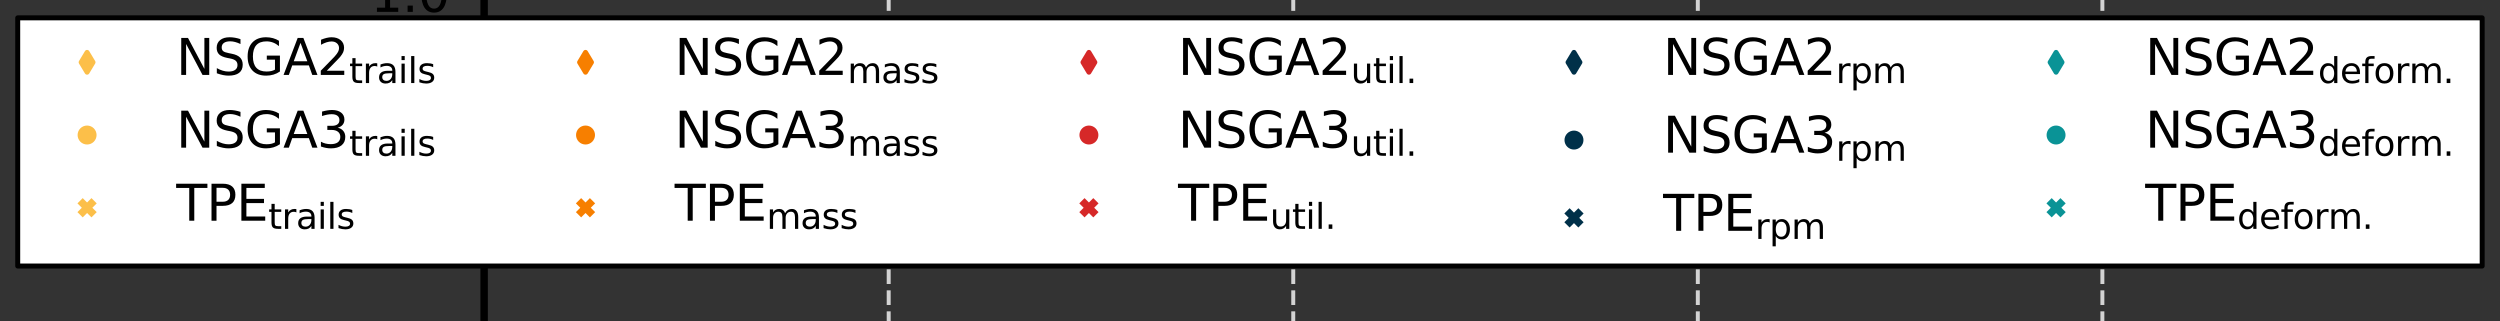 <?xml version="1.0" encoding="utf-8" standalone="no"?>
<!DOCTYPE svg PUBLIC "-//W3C//DTD SVG 1.1//EN"
  "http://www.w3.org/Graphics/SVG/1.1/DTD/svg11.dtd">
<svg xmlns:xlink="http://www.w3.org/1999/xlink" width="504.576pt" height="64.8pt" viewBox="0 0 504.576 64.8" xmlns="http://www.w3.org/2000/svg" version="1.1">
 <rect x="0" y="0" width="504.576" height="64.8" fill="#333333" stroke="none"/>
 <defs>
  <style type="text/css">*{stroke-linejoin: round; stroke-linecap: butt}</style>
 </defs>
 <g id="figure_1">
  <g id="patch_1">
   <path d="M 0 64.8 
L 504.576 64.8 
L 504.576 0 
L 0 0 
L 0 64.8 
z
" style="fill: none"/>
  </g>
  <g id="axes_1">
   <g id="patch_2">
    <path d="M 97.711 -1 
L 97.711 65.8 
" style="fill: none"/>
   </g>
   <g id="matplotlib.axis_1">
    <g id="xtick_1">
     <g id="line2d_1">
      <path d="M 97.711 65.8 
L 97.711 -1 
" clip-path="url(#p045f5423c9)" style="fill: none; stroke-dasharray: 2.96,1.28; stroke-dashoffset: 0; stroke: #d3d3d3; stroke-width: 0.8"/>
     </g>
     <g id="line2d_2">
      <defs>
       <path id="m65d4ce1fb6" d="M 0 0 
L 0 3.5 
" style="stroke: #000000; stroke-width: 0.8"/>
      </defs>
      <g>
       <use xlink:href="#m65d4ce1fb6" x="97.711" y="432.56" style="stroke: #000000; stroke-width: 0.8"/>
      </g>
     </g>
     <g id="text_1">
      <!-- 0.0 -->
      <g transform="translate(89.76 447.158) scale(0.1 -0.1)">
       <defs>
        <path id="DejaVuSans-30" d="M 2034 4250 
Q 1547 4250 1301 3770 
Q 1056 3291 1056 2328 
Q 1056 1369 1301 889 
Q 1547 409 2034 409 
Q 2525 409 2770 889 
Q 3016 1369 3016 2328 
Q 3016 3291 2770 3770 
Q 2525 4250 2034 4250 
z
M 2034 4750 
Q 2819 4750 3233 4129 
Q 3647 3509 3647 2328 
Q 3647 1150 3233 529 
Q 2819 -91 2034 -91 
Q 1250 -91 836 529 
Q 422 1150 422 2328 
Q 422 3509 836 4129 
Q 1250 4750 2034 4750 
z
" transform="scale(0.016)"/>
        <path id="DejaVuSans-2e" d="M 684 794 
L 1344 794 
L 1344 0 
L 684 0 
L 684 794 
z
" transform="scale(0.016)"/>
       </defs>
       <use xlink:href="#DejaVuSans-30"/>
       <use xlink:href="#DejaVuSans-2e" x="63.623"/>
       <use xlink:href="#DejaVuSans-30" x="95.41"/>
      </g>
     </g>
    </g>
    <g id="xtick_2">
     <g id="line2d_3">
      <path d="M 179.364 65.8 
L 179.364 -1 
" clip-path="url(#p045f5423c9)" style="fill: none; stroke-dasharray: 2.96,1.28; stroke-dashoffset: 0; stroke: #d3d3d3; stroke-width: 0.8"/>
     </g>
     <g id="line2d_4">
      <g>
       <use xlink:href="#m65d4ce1fb6" x="179.364" y="432.56" style="stroke: #000000; stroke-width: 0.8"/>
      </g>
     </g>
     <g id="text_2">
      <!-- 0.2 -->
      <g transform="translate(171.413 447.158) scale(0.1 -0.1)">
       <defs>
        <path id="DejaVuSans-32" d="M 1228 531 
L 3431 531 
L 3431 0 
L 469 0 
L 469 531 
Q 828 903 1448 1529 
Q 2069 2156 2228 2338 
Q 2531 2678 2651 2914 
Q 2772 3150 2772 3378 
Q 2772 3750 2511 3984 
Q 2250 4219 1831 4219 
Q 1534 4219 1204 4116 
Q 875 4013 500 3803 
L 500 4441 
Q 881 4594 1212 4672 
Q 1544 4750 1819 4750 
Q 2544 4750 2975 4387 
Q 3406 4025 3406 3419 
Q 3406 3131 3298 2873 
Q 3191 2616 2906 2266 
Q 2828 2175 2409 1742 
Q 1991 1309 1228 531 
z
" transform="scale(0.016)"/>
       </defs>
       <use xlink:href="#DejaVuSans-30"/>
       <use xlink:href="#DejaVuSans-2e" x="63.623"/>
       <use xlink:href="#DejaVuSans-32" x="95.41"/>
      </g>
     </g>
    </g>
    <g id="xtick_3">
     <g id="line2d_5">
      <path d="M 261.017 65.8 
L 261.017 -1 
" clip-path="url(#p045f5423c9)" style="fill: none; stroke-dasharray: 2.96,1.28; stroke-dashoffset: 0; stroke: #d3d3d3; stroke-width: 0.8"/>
     </g>
     <g id="line2d_6">
      <g>
       <use xlink:href="#m65d4ce1fb6" x="261.017" y="432.56" style="stroke: #000000; stroke-width: 0.8"/>
      </g>
     </g>
     <g id="text_3">
      <!-- 0.4 -->
      <g transform="translate(253.066 447.158) scale(0.1 -0.1)">
       <defs>
        <path id="DejaVuSans-34" d="M 2419 4116 
L 825 1625 
L 2419 1625 
L 2419 4116 
z
M 2253 4666 
L 3047 4666 
L 3047 1625 
L 3713 1625 
L 3713 1100 
L 3047 1100 
L 3047 0 
L 2419 0 
L 2419 1100 
L 313 1100 
L 313 1709 
L 2253 4666 
z
" transform="scale(0.016)"/>
       </defs>
       <use xlink:href="#DejaVuSans-30"/>
       <use xlink:href="#DejaVuSans-2e" x="63.623"/>
       <use xlink:href="#DejaVuSans-34" x="95.41"/>
      </g>
     </g>
    </g>
    <g id="xtick_4">
     <g id="line2d_7">
      <path d="M 342.67 65.8 
L 342.67 -1 
" clip-path="url(#p045f5423c9)" style="fill: none; stroke-dasharray: 2.96,1.28; stroke-dashoffset: 0; stroke: #d3d3d3; stroke-width: 0.8"/>
     </g>
     <g id="line2d_8">
      <g>
       <use xlink:href="#m65d4ce1fb6" x="342.67" y="432.56" style="stroke: #000000; stroke-width: 0.8"/>
      </g>
     </g>
     <g id="text_4">
      <!-- 0.6 -->
      <g transform="translate(334.719 447.158) scale(0.1 -0.1)">
       <defs>
        <path id="DejaVuSans-36" d="M 2113 2584 
Q 1688 2584 1439 2293 
Q 1191 2003 1191 1497 
Q 1191 994 1439 701 
Q 1688 409 2113 409 
Q 2538 409 2786 701 
Q 3034 994 3034 1497 
Q 3034 2003 2786 2293 
Q 2538 2584 2113 2584 
z
M 3366 4563 
L 3366 3988 
Q 3128 4100 2886 4159 
Q 2644 4219 2406 4219 
Q 1781 4219 1451 3797 
Q 1122 3375 1075 2522 
Q 1259 2794 1537 2939 
Q 1816 3084 2150 3084 
Q 2853 3084 3261 2657 
Q 3669 2231 3669 1497 
Q 3669 778 3244 343 
Q 2819 -91 2113 -91 
Q 1303 -91 875 529 
Q 447 1150 447 2328 
Q 447 3434 972 4092 
Q 1497 4750 2381 4750 
Q 2619 4750 2861 4703 
Q 3103 4656 3366 4563 
z
" transform="scale(0.016)"/>
       </defs>
       <use xlink:href="#DejaVuSans-30"/>
       <use xlink:href="#DejaVuSans-2e" x="63.623"/>
       <use xlink:href="#DejaVuSans-36" x="95.41"/>
      </g>
     </g>
    </g>
    <g id="xtick_5">
     <g id="line2d_9">
      <path d="M 424.323 65.8 
L 424.323 -1 
" clip-path="url(#p045f5423c9)" style="fill: none; stroke-dasharray: 2.96,1.28; stroke-dashoffset: 0; stroke: #d3d3d3; stroke-width: 0.8"/>
     </g>
     <g id="line2d_10">
      <g>
       <use xlink:href="#m65d4ce1fb6" x="424.323" y="432.56" style="stroke: #000000; stroke-width: 0.8"/>
      </g>
     </g>
     <g id="text_5">
      <!-- 0.8 -->
      <g transform="translate(416.372 447.158) scale(0.1 -0.1)">
       <defs>
        <path id="DejaVuSans-38" d="M 2034 2216 
Q 1584 2216 1326 1975 
Q 1069 1734 1069 1313 
Q 1069 891 1326 650 
Q 1584 409 2034 409 
Q 2484 409 2743 651 
Q 3003 894 3003 1313 
Q 3003 1734 2745 1975 
Q 2488 2216 2034 2216 
z
M 1403 2484 
Q 997 2584 770 2862 
Q 544 3141 544 3541 
Q 544 4100 942 4425 
Q 1341 4750 2034 4750 
Q 2731 4750 3128 4425 
Q 3525 4100 3525 3541 
Q 3525 3141 3298 2862 
Q 3072 2584 2669 2484 
Q 3125 2378 3379 2068 
Q 3634 1759 3634 1313 
Q 3634 634 3220 271 
Q 2806 -91 2034 -91 
Q 1263 -91 848 271 
Q 434 634 434 1313 
Q 434 1759 690 2068 
Q 947 2378 1403 2484 
z
M 1172 3481 
Q 1172 3119 1398 2916 
Q 1625 2713 2034 2713 
Q 2441 2713 2670 2916 
Q 2900 3119 2900 3481 
Q 2900 3844 2670 4047 
Q 2441 4250 2034 4250 
Q 1625 4250 1398 4047 
Q 1172 3844 1172 3481 
z
" transform="scale(0.016)"/>
       </defs>
       <use xlink:href="#DejaVuSans-30"/>
       <use xlink:href="#DejaVuSans-2e" x="63.623"/>
       <use xlink:href="#DejaVuSans-38" x="95.41"/>
      </g>
     </g>
    </g>
    <g id="xtick_6">
     <g id="line2d_11">
      <path clip-path="url(#p045f5423c9)" style="fill: none; stroke-dasharray: 2.96,1.28; stroke-dashoffset: 0; stroke: #d3d3d3; stroke-width: 0.8"/>
     </g>
     <g id="line2d_12">
      <g>
       <use xlink:href="#m65d4ce1fb6" x="505.976" y="432.56" style="stroke: #000000; stroke-width: 0.8"/>
      </g>
     </g>
     <g id="text_6">
      <!-- 1.0 -->
      <g transform="translate(498.025 447.158) scale(0.1 -0.1)">
       <defs>
        <path id="DejaVuSans-31" d="M 794 531 
L 1825 531 
L 1825 4091 
L 703 3866 
L 703 4441 
L 1819 4666 
L 2450 4666 
L 2450 531 
L 3481 531 
L 3481 0 
L 794 0 
L 794 531 
z
" transform="scale(0.016)"/>
       </defs>
       <use xlink:href="#DejaVuSans-31"/>
       <use xlink:href="#DejaVuSans-2e" x="63.623"/>
       <use xlink:href="#DejaVuSans-30" x="95.41"/>
      </g>
     </g>
    </g>
   </g>
   <g id="matplotlib.axis_2">
    <g id="ytick_1">
     <g id="line2d_13">
      <path clip-path="url(#p045f5423c9)" style="fill: none; stroke-dasharray: 2.96,1.28; stroke-dashoffset: 0; stroke: #d3d3d3; stroke-width: 0.8"/>
     </g>
     <g id="line2d_14">
      <defs>
       <path id="mc892368ecb" d="M 0 0 
L -3.5 0 
" style="stroke: #000000; stroke-width: 0.8"/>
      </defs>
      <g>
       <use xlink:href="#mc892368ecb" x="97.711" y="432.56" style="stroke: #000000; stroke-width: 0.8"/>
      </g>
     </g>
     <g id="text_7">
      <!-- 0.0 -->
      <g transform="translate(74.808 436.359) scale(0.1 -0.1)">
       <use xlink:href="#DejaVuSans-30"/>
       <use xlink:href="#DejaVuSans-2e" x="63.623"/>
       <use xlink:href="#DejaVuSans-30" x="95.41"/>
      </g>
     </g>
    </g>
    <g id="ytick_2">
     <g id="line2d_15">
      <path clip-path="url(#p045f5423c9)" style="fill: none; stroke-dasharray: 2.96,1.28; stroke-dashoffset: 0; stroke: #d3d3d3; stroke-width: 0.8"/>
     </g>
     <g id="line2d_16">
      <g>
       <use xlink:href="#mc892368ecb" x="97.711" y="345.768" style="stroke: #000000; stroke-width: 0.8"/>
      </g>
     </g>
     <g id="text_8">
      <!-- 0.2 -->
      <g transform="translate(74.808 349.567) scale(0.1 -0.1)">
       <use xlink:href="#DejaVuSans-30"/>
       <use xlink:href="#DejaVuSans-2e" x="63.623"/>
       <use xlink:href="#DejaVuSans-32" x="95.41"/>
      </g>
     </g>
    </g>
    <g id="ytick_3">
     <g id="line2d_17">
      <path clip-path="url(#p045f5423c9)" style="fill: none; stroke-dasharray: 2.96,1.28; stroke-dashoffset: 0; stroke: #d3d3d3; stroke-width: 0.8"/>
     </g>
     <g id="line2d_18">
      <g>
       <use xlink:href="#mc892368ecb" x="97.711" y="258.976" style="stroke: #000000; stroke-width: 0.8"/>
      </g>
     </g>
     <g id="text_9">
      <!-- 0.4 -->
      <g transform="translate(74.808 262.775) scale(0.1 -0.1)">
       <use xlink:href="#DejaVuSans-30"/>
       <use xlink:href="#DejaVuSans-2e" x="63.623"/>
       <use xlink:href="#DejaVuSans-34" x="95.41"/>
      </g>
     </g>
    </g>
    <g id="ytick_4">
     <g id="line2d_19">
      <path clip-path="url(#p045f5423c9)" style="fill: none; stroke-dasharray: 2.96,1.28; stroke-dashoffset: 0; stroke: #d3d3d3; stroke-width: 0.8"/>
     </g>
     <g id="line2d_20">
      <g>
       <use xlink:href="#mc892368ecb" x="97.711" y="172.184" style="stroke: #000000; stroke-width: 0.8"/>
      </g>
     </g>
     <g id="text_10">
      <!-- 0.6 -->
      <g transform="translate(74.808 175.983) scale(0.1 -0.1)">
       <use xlink:href="#DejaVuSans-30"/>
       <use xlink:href="#DejaVuSans-2e" x="63.623"/>
       <use xlink:href="#DejaVuSans-36" x="95.41"/>
      </g>
     </g>
    </g>
    <g id="ytick_5">
     <g id="line2d_21">
      <path clip-path="url(#p045f5423c9)" style="fill: none; stroke-dasharray: 2.96,1.28; stroke-dashoffset: 0; stroke: #d3d3d3; stroke-width: 0.8"/>
     </g>
     <g id="line2d_22">
      <g>
       <use xlink:href="#mc892368ecb" x="97.711" y="85.392" style="stroke: #000000; stroke-width: 0.8"/>
      </g>
     </g>
     <g id="text_11">
      <!-- 0.8 -->
      <g transform="translate(74.808 89.191) scale(0.1 -0.1)">
       <use xlink:href="#DejaVuSans-30"/>
       <use xlink:href="#DejaVuSans-2e" x="63.623"/>
       <use xlink:href="#DejaVuSans-38" x="95.41"/>
      </g>
     </g>
    </g>
    <g id="ytick_6">
     <g id="line2d_23">
      <path clip-path="url(#p045f5423c9)" style="fill: none; stroke-dasharray: 2.96,1.28; stroke-dashoffset: 0; stroke: #d3d3d3; stroke-width: 0.8"/>
     </g>
     <g id="line2d_24">
      <g/>
     </g>
     <g id="text_12">
      <!-- 1.0 -->
      <g transform="translate(74.808 2.399) scale(0.1 -0.1)">
       <use xlink:href="#DejaVuSans-31"/>
       <use xlink:href="#DejaVuSans-2e" x="63.623"/>
       <use xlink:href="#DejaVuSans-30" x="95.41"/>
      </g>
     </g>
    </g>
   </g>
   <g id="patch_3">
    <path d="M 97.711 65.8 
L 97.711 -1 
" style="fill: none; stroke: #000000; stroke-width: 1.5; stroke-linejoin: miter; stroke-linecap: square"/>
   </g>
   <g id="patch_4">
    <path style="fill: none; stroke: #000000; stroke-width: 1.5; stroke-linejoin: miter; stroke-linecap: square"/>
   </g>
   <g id="patch_5">
    <path style="fill: none; stroke: #000000; stroke-width: 1.5; stroke-linejoin: miter; stroke-linecap: square"/>
   </g>
   <g id="patch_6">
    <path style="fill: none; stroke: #000000; stroke-width: 1.5; stroke-linejoin: miter; stroke-linecap: square"/>
   </g>
   <g id="legend_1">
    <g id="patch_7">
     <path d="M 3.576 53.695 
L 500.976 53.695 
L 500.976 3.6 
L 3.576 3.6 
z
" style="fill: #ffffff; stroke: #000000; stroke-linejoin: miter"/>
    </g>
    <g id="PathCollection_1">
     <defs>
      <path id="me96e11ae48" d="M -0 2 
L 1.2 0 
L 0 -2 
L -1.2 -0 
z
" style="stroke: #fcbf49"/>
     </defs>
     <g>
      <use xlink:href="#me96e11ae48" x="17.576" y="12.573" style="fill: #fcbf49; stroke: #fcbf49"/>
     </g>
    </g>
    <g id="text_13">
     <!-- $\mathrm{NSGA2_{trails}}$ -->
     <g transform="translate(35.576 15.198) scale(0.1 -0.1)">
      <defs>
       <path id="DejaVuSans-4e" d="M 628 4666 
L 1478 4666 
L 3547 763 
L 3547 4666 
L 4159 4666 
L 4159 0 
L 3309 0 
L 1241 3903 
L 1241 0 
L 628 0 
L 628 4666 
z
" transform="scale(0.016)"/>
       <path id="DejaVuSans-53" d="M 3425 4513 
L 3425 3897 
Q 3066 4069 2747 4153 
Q 2428 4238 2131 4238 
Q 1616 4238 1336 4038 
Q 1056 3838 1056 3469 
Q 1056 3159 1242 3001 
Q 1428 2844 1947 2747 
L 2328 2669 
Q 3034 2534 3370 2195 
Q 3706 1856 3706 1288 
Q 3706 609 3251 259 
Q 2797 -91 1919 -91 
Q 1588 -91 1214 -16 
Q 841 59 441 206 
L 441 856 
Q 825 641 1194 531 
Q 1563 422 1919 422 
Q 2459 422 2753 634 
Q 3047 847 3047 1241 
Q 3047 1584 2836 1778 
Q 2625 1972 2144 2069 
L 1759 2144 
Q 1053 2284 737 2584 
Q 422 2884 422 3419 
Q 422 4038 858 4394 
Q 1294 4750 2059 4750 
Q 2388 4750 2728 4690 
Q 3069 4631 3425 4513 
z
" transform="scale(0.016)"/>
       <path id="DejaVuSans-47" d="M 3809 666 
L 3809 1919 
L 2778 1919 
L 2778 2438 
L 4434 2438 
L 4434 434 
Q 4069 175 3628 42 
Q 3188 -91 2688 -91 
Q 1594 -91 976 548 
Q 359 1188 359 2328 
Q 359 3472 976 4111 
Q 1594 4750 2688 4750 
Q 3144 4750 3555 4637 
Q 3966 4525 4313 4306 
L 4313 3634 
Q 3963 3931 3569 4081 
Q 3175 4231 2741 4231 
Q 1884 4231 1454 3753 
Q 1025 3275 1025 2328 
Q 1025 1384 1454 906 
Q 1884 428 2741 428 
Q 3075 428 3337 486 
Q 3600 544 3809 666 
z
" transform="scale(0.016)"/>
       <path id="DejaVuSans-41" d="M 2188 4044 
L 1331 1722 
L 3047 1722 
L 2188 4044 
z
M 1831 4666 
L 2547 4666 
L 4325 0 
L 3669 0 
L 3244 1197 
L 1141 1197 
L 716 0 
L 50 0 
L 1831 4666 
z
" transform="scale(0.016)"/>
       <path id="DejaVuSans-74" d="M 1172 4494 
L 1172 3500 
L 2356 3500 
L 2356 3053 
L 1172 3053 
L 1172 1153 
Q 1172 725 1289 603 
Q 1406 481 1766 481 
L 2356 481 
L 2356 0 
L 1766 0 
Q 1100 0 847 248 
Q 594 497 594 1153 
L 594 3053 
L 172 3053 
L 172 3500 
L 594 3500 
L 594 4494 
L 1172 4494 
z
" transform="scale(0.016)"/>
       <path id="DejaVuSans-72" d="M 2631 2963 
Q 2534 3019 2420 3045 
Q 2306 3072 2169 3072 
Q 1681 3072 1420 2755 
Q 1159 2438 1159 1844 
L 1159 0 
L 581 0 
L 581 3500 
L 1159 3500 
L 1159 2956 
Q 1341 3275 1631 3429 
Q 1922 3584 2338 3584 
Q 2397 3584 2469 3576 
Q 2541 3569 2628 3553 
L 2631 2963 
z
" transform="scale(0.016)"/>
       <path id="DejaVuSans-61" d="M 2194 1759 
Q 1497 1759 1228 1600 
Q 959 1441 959 1056 
Q 959 750 1161 570 
Q 1363 391 1709 391 
Q 2188 391 2477 730 
Q 2766 1069 2766 1631 
L 2766 1759 
L 2194 1759 
z
M 3341 1997 
L 3341 0 
L 2766 0 
L 2766 531 
Q 2569 213 2275 61 
Q 1981 -91 1556 -91 
Q 1019 -91 701 211 
Q 384 513 384 1019 
Q 384 1609 779 1909 
Q 1175 2209 1959 2209 
L 2766 2209 
L 2766 2266 
Q 2766 2663 2505 2880 
Q 2244 3097 1772 3097 
Q 1472 3097 1187 3025 
Q 903 2953 641 2809 
L 641 3341 
Q 956 3463 1253 3523 
Q 1550 3584 1831 3584 
Q 2591 3584 2966 3190 
Q 3341 2797 3341 1997 
z
" transform="scale(0.016)"/>
       <path id="DejaVuSans-69" d="M 603 3500 
L 1178 3500 
L 1178 0 
L 603 0 
L 603 3500 
z
M 603 4863 
L 1178 4863 
L 1178 4134 
L 603 4134 
L 603 4863 
z
" transform="scale(0.016)"/>
       <path id="DejaVuSans-6c" d="M 603 4863 
L 1178 4863 
L 1178 0 
L 603 0 
L 603 4863 
z
" transform="scale(0.016)"/>
       <path id="DejaVuSans-73" d="M 2834 3397 
L 2834 2853 
Q 2591 2978 2328 3040 
Q 2066 3103 1784 3103 
Q 1356 3103 1142 2972 
Q 928 2841 928 2578 
Q 928 2378 1081 2264 
Q 1234 2150 1697 2047 
L 1894 2003 
Q 2506 1872 2764 1633 
Q 3022 1394 3022 966 
Q 3022 478 2636 193 
Q 2250 -91 1575 -91 
Q 1294 -91 989 -36 
Q 684 19 347 128 
L 347 722 
Q 666 556 975 473 
Q 1284 391 1588 391 
Q 1994 391 2212 530 
Q 2431 669 2431 922 
Q 2431 1156 2273 1281 
Q 2116 1406 1581 1522 
L 1381 1569 
Q 847 1681 609 1914 
Q 372 2147 372 2553 
Q 372 3047 722 3315 
Q 1072 3584 1716 3584 
Q 2034 3584 2315 3537 
Q 2597 3491 2834 3397 
z
" transform="scale(0.016)"/>
      </defs>
      <use xlink:href="#DejaVuSans-4e" transform="translate(0 0.781)"/>
      <use xlink:href="#DejaVuSans-53" transform="translate(74.805 0.781)"/>
      <use xlink:href="#DejaVuSans-47" transform="translate(138.281 0.781)"/>
      <use xlink:href="#DejaVuSans-41" transform="translate(215.771 0.781)"/>
      <use xlink:href="#DejaVuSans-32" transform="translate(284.18 0.781)"/>
      <use xlink:href="#DejaVuSans-74" transform="translate(348.76 -15.625) scale(0.7)"/>
      <use xlink:href="#DejaVuSans-72" transform="translate(376.206 -15.625) scale(0.7)"/>
      <use xlink:href="#DejaVuSans-61" transform="translate(404.985 -15.625) scale(0.7)"/>
      <use xlink:href="#DejaVuSans-69" transform="translate(447.881 -15.625) scale(0.7)"/>
      <use xlink:href="#DejaVuSans-6c" transform="translate(467.329 -15.625) scale(0.7)"/>
      <use xlink:href="#DejaVuSans-73" transform="translate(486.777 -15.625) scale(0.7)"/>
     </g>
    </g>
    <g id="PathCollection_2">
     <defs>
      <path id="m4e33df750f" d="M 0 1.414 
C 0.375 1.414 0.735 1.265 1 1 
C 1.265 0.735 1.414 0.375 1.414 0 
C 1.414 -0.375 1.265 -0.735 1 -1 
C 0.735 -1.265 0.375 -1.414 0 -1.414 
C -0.375 -1.414 -0.735 -1.265 -1 -1 
C -1.265 -0.735 -1.414 -0.375 -1.414 0 
C -1.414 0.375 -1.265 0.735 -1 1 
C -0.735 1.265 -0.375 1.414 0 1.414 
z
" style="stroke: #fcbf49"/>
     </defs>
     <g>
      <use xlink:href="#m4e33df750f" x="17.576" y="27.252" style="fill: #fcbf49; stroke: #fcbf49"/>
     </g>
    </g>
    <g id="text_14">
     <!-- $\mathrm{NSGA3_{trails}}$ -->
     <g transform="translate(35.576 29.877) scale(0.1 -0.1)">
      <defs>
       <path id="DejaVuSans-33" d="M 2597 2516 
Q 3050 2419 3304 2112 
Q 3559 1806 3559 1356 
Q 3559 666 3084 287 
Q 2609 -91 1734 -91 
Q 1441 -91 1130 -33 
Q 819 25 488 141 
L 488 750 
Q 750 597 1062 519 
Q 1375 441 1716 441 
Q 2309 441 2620 675 
Q 2931 909 2931 1356 
Q 2931 1769 2642 2001 
Q 2353 2234 1838 2234 
L 1294 2234 
L 1294 2753 
L 1863 2753 
Q 2328 2753 2575 2939 
Q 2822 3125 2822 3475 
Q 2822 3834 2567 4026 
Q 2313 4219 1838 4219 
Q 1578 4219 1281 4162 
Q 984 4106 628 3988 
L 628 4550 
Q 988 4650 1302 4700 
Q 1616 4750 1894 4750 
Q 2613 4750 3031 4423 
Q 3450 4097 3450 3541 
Q 3450 3153 3228 2886 
Q 3006 2619 2597 2516 
z
" transform="scale(0.016)"/>
      </defs>
      <use xlink:href="#DejaVuSans-4e" transform="translate(0 0.781)"/>
      <use xlink:href="#DejaVuSans-53" transform="translate(74.805 0.781)"/>
      <use xlink:href="#DejaVuSans-47" transform="translate(138.281 0.781)"/>
      <use xlink:href="#DejaVuSans-41" transform="translate(215.771 0.781)"/>
      <use xlink:href="#DejaVuSans-33" transform="translate(284.18 0.781)"/>
      <use xlink:href="#DejaVuSans-74" transform="translate(348.76 -15.625) scale(0.7)"/>
      <use xlink:href="#DejaVuSans-72" transform="translate(376.206 -15.625) scale(0.7)"/>
      <use xlink:href="#DejaVuSans-61" transform="translate(404.985 -15.625) scale(0.7)"/>
      <use xlink:href="#DejaVuSans-69" transform="translate(447.881 -15.625) scale(0.7)"/>
      <use xlink:href="#DejaVuSans-6c" transform="translate(467.329 -15.625) scale(0.7)"/>
      <use xlink:href="#DejaVuSans-73" transform="translate(486.777 -15.625) scale(0.7)"/>
     </g>
    </g>
    <g id="PathCollection_3">
     <defs>
      <path id="mfc81533264" d="M -1.414 1.414 
L 1.414 -1.414 
M -1.414 -1.414 
L 1.414 1.414 
" style="stroke: #fcbf49; stroke-width: 1.5"/>
     </defs>
     <g>
      <use xlink:href="#mfc81533264" x="17.576" y="41.93" style="fill: #fcbf49; stroke: #fcbf49; stroke-width: 1.5"/>
     </g>
    </g>
    <g id="text_15">
     <!-- $\mathrm{TPE_{trails}}$ -->
     <g transform="translate(35.576 44.555) scale(0.1 -0.1)">
      <defs>
       <path id="DejaVuSans-54" d="M -19 4666 
L 3928 4666 
L 3928 4134 
L 2272 4134 
L 2272 0 
L 1638 0 
L 1638 4134 
L -19 4134 
L -19 4666 
z
" transform="scale(0.016)"/>
       <path id="DejaVuSans-50" d="M 1259 4147 
L 1259 2394 
L 2053 2394 
Q 2494 2394 2734 2622 
Q 2975 2850 2975 3272 
Q 2975 3691 2734 3919 
Q 2494 4147 2053 4147 
L 1259 4147 
z
M 628 4666 
L 2053 4666 
Q 2838 4666 3239 4311 
Q 3641 3956 3641 3272 
Q 3641 2581 3239 2228 
Q 2838 1875 2053 1875 
L 1259 1875 
L 1259 0 
L 628 0 
L 628 4666 
z
" transform="scale(0.016)"/>
       <path id="DejaVuSans-45" d="M 628 4666 
L 3578 4666 
L 3578 4134 
L 1259 4134 
L 1259 2753 
L 3481 2753 
L 3481 2222 
L 1259 2222 
L 1259 531 
L 3634 531 
L 3634 0 
L 628 0 
L 628 4666 
z
" transform="scale(0.016)"/>
      </defs>
      <use xlink:href="#DejaVuSans-54" transform="translate(0 0.094)"/>
      <use xlink:href="#DejaVuSans-50" transform="translate(61.084 0.094)"/>
      <use xlink:href="#DejaVuSans-45" transform="translate(121.387 0.094)"/>
      <use xlink:href="#DejaVuSans-74" transform="translate(185.527 -16.312) scale(0.7)"/>
      <use xlink:href="#DejaVuSans-72" transform="translate(212.974 -16.312) scale(0.7)"/>
      <use xlink:href="#DejaVuSans-61" transform="translate(241.753 -16.312) scale(0.7)"/>
      <use xlink:href="#DejaVuSans-69" transform="translate(284.648 -16.312) scale(0.7)"/>
      <use xlink:href="#DejaVuSans-6c" transform="translate(304.097 -16.312) scale(0.7)"/>
      <use xlink:href="#DejaVuSans-73" transform="translate(323.545 -16.312) scale(0.7)"/>
     </g>
    </g>
    <g id="PathCollection_4">
     <defs>
      <path id="m391726a375" d="M -0 2 
L 1.2 0 
L 0 -2 
L -1.2 -0 
z
" style="stroke: #f77f00"/>
     </defs>
     <g>
      <use xlink:href="#m391726a375" x="118.176" y="12.573" style="fill: #f77f00; stroke: #f77f00"/>
     </g>
    </g>
    <g id="text_16">
     <!-- $\mathrm{NSGA2_{mass}}$ -->
     <g transform="translate(136.176 15.198) scale(0.1 -0.1)">
      <defs>
       <path id="DejaVuSans-6d" d="M 3328 2828 
Q 3544 3216 3844 3400 
Q 4144 3584 4550 3584 
Q 5097 3584 5394 3201 
Q 5691 2819 5691 2113 
L 5691 0 
L 5113 0 
L 5113 2094 
Q 5113 2597 4934 2840 
Q 4756 3084 4391 3084 
Q 3944 3084 3684 2787 
Q 3425 2491 3425 1978 
L 3425 0 
L 2847 0 
L 2847 2094 
Q 2847 2600 2669 2842 
Q 2491 3084 2119 3084 
Q 1678 3084 1418 2786 
Q 1159 2488 1159 1978 
L 1159 0 
L 581 0 
L 581 3500 
L 1159 3500 
L 1159 2956 
Q 1356 3278 1631 3431 
Q 1906 3584 2284 3584 
Q 2666 3584 2933 3390 
Q 3200 3197 3328 2828 
z
" transform="scale(0.016)"/>
      </defs>
      <use xlink:href="#DejaVuSans-4e" transform="translate(0 0.781)"/>
      <use xlink:href="#DejaVuSans-53" transform="translate(74.805 0.781)"/>
      <use xlink:href="#DejaVuSans-47" transform="translate(138.281 0.781)"/>
      <use xlink:href="#DejaVuSans-41" transform="translate(215.771 0.781)"/>
      <use xlink:href="#DejaVuSans-32" transform="translate(284.18 0.781)"/>
      <use xlink:href="#DejaVuSans-6d" transform="translate(348.76 -15.625) scale(0.7)"/>
      <use xlink:href="#DejaVuSans-61" transform="translate(416.948 -15.625) scale(0.7)"/>
      <use xlink:href="#DejaVuSans-73" transform="translate(459.844 -15.625) scale(0.7)"/>
      <use xlink:href="#DejaVuSans-73" transform="translate(496.313 -15.625) scale(0.7)"/>
     </g>
    </g>
    <g id="PathCollection_5">
     <defs>
      <path id="mf5f3b5a522" d="M 0 1.414 
C 0.375 1.414 0.735 1.265 1 1 
C 1.265 0.735 1.414 0.375 1.414 0 
C 1.414 -0.375 1.265 -0.735 1 -1 
C 0.735 -1.265 0.375 -1.414 0 -1.414 
C -0.375 -1.414 -0.735 -1.265 -1 -1 
C -1.265 -0.735 -1.414 -0.375 -1.414 0 
C -1.414 0.375 -1.265 0.735 -1 1 
C -0.735 1.265 -0.375 1.414 0 1.414 
z
" style="stroke: #f77f00"/>
     </defs>
     <g>
      <use xlink:href="#mf5f3b5a522" x="118.176" y="27.252" style="fill: #f77f00; stroke: #f77f00"/>
     </g>
    </g>
    <g id="text_17">
     <!-- $\mathrm{NSGA3_{mass}}$ -->
     <g transform="translate(136.176 29.877) scale(0.1 -0.1)">
      <use xlink:href="#DejaVuSans-4e" transform="translate(0 0.781)"/>
      <use xlink:href="#DejaVuSans-53" transform="translate(74.805 0.781)"/>
      <use xlink:href="#DejaVuSans-47" transform="translate(138.281 0.781)"/>
      <use xlink:href="#DejaVuSans-41" transform="translate(215.771 0.781)"/>
      <use xlink:href="#DejaVuSans-33" transform="translate(284.18 0.781)"/>
      <use xlink:href="#DejaVuSans-6d" transform="translate(348.76 -15.625) scale(0.7)"/>
      <use xlink:href="#DejaVuSans-61" transform="translate(416.948 -15.625) scale(0.7)"/>
      <use xlink:href="#DejaVuSans-73" transform="translate(459.844 -15.625) scale(0.7)"/>
      <use xlink:href="#DejaVuSans-73" transform="translate(496.313 -15.625) scale(0.7)"/>
     </g>
    </g>
    <g id="PathCollection_6">
     <defs>
      <path id="me029848444" d="M -1.414 1.414 
L 1.414 -1.414 
M -1.414 -1.414 
L 1.414 1.414 
" style="stroke: #f77f00; stroke-width: 1.5"/>
     </defs>
     <g>
      <use xlink:href="#me029848444" x="118.176" y="41.93" style="fill: #f77f00; stroke: #f77f00; stroke-width: 1.5"/>
     </g>
    </g>
    <g id="text_18">
     <!-- $\mathrm{TPE_{mass}}$ -->
     <g transform="translate(136.176 44.555) scale(0.1 -0.1)">
      <use xlink:href="#DejaVuSans-54" transform="translate(0 0.094)"/>
      <use xlink:href="#DejaVuSans-50" transform="translate(61.084 0.094)"/>
      <use xlink:href="#DejaVuSans-45" transform="translate(121.387 0.094)"/>
      <use xlink:href="#DejaVuSans-6d" transform="translate(185.527 -16.312) scale(0.7)"/>
      <use xlink:href="#DejaVuSans-61" transform="translate(253.716 -16.312) scale(0.7)"/>
      <use xlink:href="#DejaVuSans-73" transform="translate(296.611 -16.312) scale(0.7)"/>
      <use xlink:href="#DejaVuSans-73" transform="translate(333.081 -16.312) scale(0.7)"/>
     </g>
    </g>
    <g id="PathCollection_7">
     <defs>
      <path id="m19008a5cab" d="M -0 2 
L 1.2 0 
L 0 -2 
L -1.2 -0 
z
" style="stroke: #d62828"/>
     </defs>
     <g>
      <use xlink:href="#m19008a5cab" x="219.776" y="12.573" style="fill: #d62828; stroke: #d62828"/>
     </g>
    </g>
    <g id="text_19">
     <!-- $\mathrm{NSGA2_{util.}}$ -->
     <g transform="translate(237.776 15.198) scale(0.1 -0.1)">
      <defs>
       <path id="DejaVuSans-75" d="M 544 1381 
L 544 3500 
L 1119 3500 
L 1119 1403 
Q 1119 906 1312 657 
Q 1506 409 1894 409 
Q 2359 409 2629 706 
Q 2900 1003 2900 1516 
L 2900 3500 
L 3475 3500 
L 3475 0 
L 2900 0 
L 2900 538 
Q 2691 219 2414 64 
Q 2138 -91 1772 -91 
Q 1169 -91 856 284 
Q 544 659 544 1381 
z
M 1991 3584 
L 1991 3584 
z
" transform="scale(0.016)"/>
      </defs>
      <use xlink:href="#DejaVuSans-4e" transform="translate(0 0.781)"/>
      <use xlink:href="#DejaVuSans-53" transform="translate(74.805 0.781)"/>
      <use xlink:href="#DejaVuSans-47" transform="translate(138.281 0.781)"/>
      <use xlink:href="#DejaVuSans-41" transform="translate(215.771 0.781)"/>
      <use xlink:href="#DejaVuSans-32" transform="translate(284.18 0.781)"/>
      <use xlink:href="#DejaVuSans-75" transform="translate(348.76 -15.625) scale(0.7)"/>
      <use xlink:href="#DejaVuSans-74" transform="translate(393.125 -15.625) scale(0.7)"/>
      <use xlink:href="#DejaVuSans-69" transform="translate(420.571 -15.625) scale(0.7)"/>
      <use xlink:href="#DejaVuSans-6c" transform="translate(440.02 -15.625) scale(0.7)"/>
      <use xlink:href="#DejaVuSans-2e" transform="translate(459.468 -15.625) scale(0.7)"/>
     </g>
    </g>
    <g id="PathCollection_8">
     <defs>
      <path id="m684b4a1847" d="M 0 1.414 
C 0.375 1.414 0.735 1.265 1 1 
C 1.265 0.735 1.414 0.375 1.414 0 
C 1.414 -0.375 1.265 -0.735 1 -1 
C 0.735 -1.265 0.375 -1.414 0 -1.414 
C -0.375 -1.414 -0.735 -1.265 -1 -1 
C -1.265 -0.735 -1.414 -0.375 -1.414 0 
C -1.414 0.375 -1.265 0.735 -1 1 
C -0.735 1.265 -0.375 1.414 0 1.414 
z
" style="stroke: #d62828"/>
     </defs>
     <g>
      <use xlink:href="#m684b4a1847" x="219.776" y="27.252" style="fill: #d62828; stroke: #d62828"/>
     </g>
    </g>
    <g id="text_20">
     <!-- $\mathrm{NSGA3_{util.}}$ -->
     <g transform="translate(237.776 29.877) scale(0.1 -0.1)">
      <use xlink:href="#DejaVuSans-4e" transform="translate(0 0.781)"/>
      <use xlink:href="#DejaVuSans-53" transform="translate(74.805 0.781)"/>
      <use xlink:href="#DejaVuSans-47" transform="translate(138.281 0.781)"/>
      <use xlink:href="#DejaVuSans-41" transform="translate(215.771 0.781)"/>
      <use xlink:href="#DejaVuSans-33" transform="translate(284.18 0.781)"/>
      <use xlink:href="#DejaVuSans-75" transform="translate(348.76 -15.625) scale(0.7)"/>
      <use xlink:href="#DejaVuSans-74" transform="translate(393.125 -15.625) scale(0.7)"/>
      <use xlink:href="#DejaVuSans-69" transform="translate(420.571 -15.625) scale(0.7)"/>
      <use xlink:href="#DejaVuSans-6c" transform="translate(440.02 -15.625) scale(0.7)"/>
      <use xlink:href="#DejaVuSans-2e" transform="translate(459.468 -15.625) scale(0.7)"/>
     </g>
    </g>
    <g id="PathCollection_9">
     <defs>
      <path id="m2aab51d244" d="M -1.414 1.414 
L 1.414 -1.414 
M -1.414 -1.414 
L 1.414 1.414 
" style="stroke: #d62828; stroke-width: 1.5"/>
     </defs>
     <g>
      <use xlink:href="#m2aab51d244" x="219.776" y="41.93" style="fill: #d62828; stroke: #d62828; stroke-width: 1.5"/>
     </g>
    </g>
    <g id="text_21">
     <!-- $\mathrm{TPE_{util.}}$ -->
     <g transform="translate(237.776 44.555) scale(0.1 -0.1)">
      <use xlink:href="#DejaVuSans-54" transform="translate(0 0.094)"/>
      <use xlink:href="#DejaVuSans-50" transform="translate(61.084 0.094)"/>
      <use xlink:href="#DejaVuSans-45" transform="translate(121.387 0.094)"/>
      <use xlink:href="#DejaVuSans-75" transform="translate(185.527 -16.312) scale(0.7)"/>
      <use xlink:href="#DejaVuSans-74" transform="translate(229.893 -16.312) scale(0.7)"/>
      <use xlink:href="#DejaVuSans-69" transform="translate(257.339 -16.312) scale(0.7)"/>
      <use xlink:href="#DejaVuSans-6c" transform="translate(276.787 -16.312) scale(0.7)"/>
      <use xlink:href="#DejaVuSans-2e" transform="translate(296.235 -16.312) scale(0.7)"/>
     </g>
    </g>
    <g id="PathCollection_10">
     <defs>
      <path id="m4cb8a5e2c1" d="M -0 2 
L 1.2 0 
L 0 -2 
L -1.2 -0 
z
" style="stroke: #003049"/>
     </defs>
     <g>
      <use xlink:href="#m4cb8a5e2c1" x="317.676" y="12.573" style="fill: #003049; stroke: #003049"/>
     </g>
    </g>
    <g id="text_22">
     <!-- $\mathrm{NSGA2_{rpm}}$ -->
     <g transform="translate(335.676 15.198) scale(0.1 -0.1)">
      <defs>
       <path id="DejaVuSans-70" d="M 1159 525 
L 1159 -1331 
L 581 -1331 
L 581 3500 
L 1159 3500 
L 1159 2969 
Q 1341 3281 1617 3432 
Q 1894 3584 2278 3584 
Q 2916 3584 3314 3078 
Q 3713 2572 3713 1747 
Q 3713 922 3314 415 
Q 2916 -91 2278 -91 
Q 1894 -91 1617 61 
Q 1341 213 1159 525 
z
M 3116 1747 
Q 3116 2381 2855 2742 
Q 2594 3103 2138 3103 
Q 1681 3103 1420 2742 
Q 1159 2381 1159 1747 
Q 1159 1113 1420 752 
Q 1681 391 2138 391 
Q 2594 391 2855 752 
Q 3116 1113 3116 1747 
z
" transform="scale(0.016)"/>
      </defs>
      <use xlink:href="#DejaVuSans-4e" transform="translate(0 0.781)"/>
      <use xlink:href="#DejaVuSans-53" transform="translate(74.805 0.781)"/>
      <use xlink:href="#DejaVuSans-47" transform="translate(138.281 0.781)"/>
      <use xlink:href="#DejaVuSans-41" transform="translate(215.771 0.781)"/>
      <use xlink:href="#DejaVuSans-32" transform="translate(284.18 0.781)"/>
      <use xlink:href="#DejaVuSans-72" transform="translate(348.76 -15.625) scale(0.7)"/>
      <use xlink:href="#DejaVuSans-70" transform="translate(377.539 -15.625) scale(0.7)"/>
      <use xlink:href="#DejaVuSans-6d" transform="translate(421.973 -15.625) scale(0.7)"/>
     </g>
    </g>
    <g id="PathCollection_11">
     <defs>
      <path id="maf217a4c12" d="M 0 1.414 
C 0.375 1.414 0.735 1.265 1 1 
C 1.265 0.735 1.414 0.375 1.414 0 
C 1.414 -0.375 1.265 -0.735 1 -1 
C 0.735 -1.265 0.375 -1.414 0 -1.414 
C -0.375 -1.414 -0.735 -1.265 -1 -1 
C -1.265 -0.735 -1.414 -0.375 -1.414 0 
C -1.414 0.375 -1.265 0.735 -1 1 
C -0.735 1.265 -0.375 1.414 0 1.414 
z
" style="stroke: #003049"/>
     </defs>
     <g>
      <use xlink:href="#maf217a4c12" x="317.676" y="28.272" style="fill: #003049; stroke: #003049"/>
     </g>
    </g>
    <g id="text_23">
     <!-- $\mathrm{NSGA3_{rpm}}$ -->
     <g transform="translate(335.676 30.897) scale(0.1 -0.1)">
      <use xlink:href="#DejaVuSans-4e" transform="translate(0 0.781)"/>
      <use xlink:href="#DejaVuSans-53" transform="translate(74.805 0.781)"/>
      <use xlink:href="#DejaVuSans-47" transform="translate(138.281 0.781)"/>
      <use xlink:href="#DejaVuSans-41" transform="translate(215.771 0.781)"/>
      <use xlink:href="#DejaVuSans-33" transform="translate(284.18 0.781)"/>
      <use xlink:href="#DejaVuSans-72" transform="translate(348.76 -15.625) scale(0.7)"/>
      <use xlink:href="#DejaVuSans-70" transform="translate(377.539 -15.625) scale(0.7)"/>
      <use xlink:href="#DejaVuSans-6d" transform="translate(421.973 -15.625) scale(0.7)"/>
     </g>
    </g>
    <g id="PathCollection_12">
     <defs>
      <path id="m8411f41c88" d="M -1.414 1.414 
L 1.414 -1.414 
M -1.414 -1.414 
L 1.414 1.414 
" style="stroke: #003049; stroke-width: 1.5"/>
     </defs>
     <g>
      <use xlink:href="#m8411f41c88" x="317.676" y="43.97" style="fill: #003049; stroke: #003049; stroke-width: 1.5"/>
     </g>
    </g>
    <g id="text_24">
     <!-- $\mathrm{TPE_{rpm}}$ -->
     <g transform="translate(335.676 46.595) scale(0.1 -0.1)">
      <use xlink:href="#DejaVuSans-54" transform="translate(0 0.094)"/>
      <use xlink:href="#DejaVuSans-50" transform="translate(61.084 0.094)"/>
      <use xlink:href="#DejaVuSans-45" transform="translate(121.387 0.094)"/>
      <use xlink:href="#DejaVuSans-72" transform="translate(185.527 -16.312) scale(0.7)"/>
      <use xlink:href="#DejaVuSans-70" transform="translate(214.307 -16.312) scale(0.7)"/>
      <use xlink:href="#DejaVuSans-6d" transform="translate(258.74 -16.312) scale(0.7)"/>
     </g>
    </g>
    <g id="PathCollection_13">
     <defs>
      <path id="m542817e96c" d="M -0 2 
L 1.2 0 
L 0 -2 
L -1.2 -0 
z
" style="stroke: #0a9396"/>
     </defs>
     <g>
      <use xlink:href="#m542817e96c" x="414.976" y="12.573" style="fill: #0a9396; stroke: #0a9396"/>
     </g>
    </g>
    <g id="text_25">
     <!-- $\mathrm{NSGA2_{deform.}}$ -->
     <g transform="translate(432.976 15.198) scale(0.1 -0.1)">
      <defs>
       <path id="DejaVuSans-64" d="M 2906 2969 
L 2906 4863 
L 3481 4863 
L 3481 0 
L 2906 0 
L 2906 525 
Q 2725 213 2448 61 
Q 2172 -91 1784 -91 
Q 1150 -91 751 415 
Q 353 922 353 1747 
Q 353 2572 751 3078 
Q 1150 3584 1784 3584 
Q 2172 3584 2448 3432 
Q 2725 3281 2906 2969 
z
M 947 1747 
Q 947 1113 1208 752 
Q 1469 391 1925 391 
Q 2381 391 2643 752 
Q 2906 1113 2906 1747 
Q 2906 2381 2643 2742 
Q 2381 3103 1925 3103 
Q 1469 3103 1208 2742 
Q 947 2381 947 1747 
z
" transform="scale(0.016)"/>
       <path id="DejaVuSans-65" d="M 3597 1894 
L 3597 1613 
L 953 1613 
Q 991 1019 1311 708 
Q 1631 397 2203 397 
Q 2534 397 2845 478 
Q 3156 559 3463 722 
L 3463 178 
Q 3153 47 2828 -22 
Q 2503 -91 2169 -91 
Q 1331 -91 842 396 
Q 353 884 353 1716 
Q 353 2575 817 3079 
Q 1281 3584 2069 3584 
Q 2775 3584 3186 3129 
Q 3597 2675 3597 1894 
z
M 3022 2063 
Q 3016 2534 2758 2815 
Q 2500 3097 2075 3097 
Q 1594 3097 1305 2825 
Q 1016 2553 972 2059 
L 3022 2063 
z
" transform="scale(0.016)"/>
       <path id="DejaVuSans-66" d="M 2375 4863 
L 2375 4384 
L 1825 4384 
Q 1516 4384 1395 4259 
Q 1275 4134 1275 3809 
L 1275 3500 
L 2222 3500 
L 2222 3053 
L 1275 3053 
L 1275 0 
L 697 0 
L 697 3053 
L 147 3053 
L 147 3500 
L 697 3500 
L 697 3744 
Q 697 4328 969 4595 
Q 1241 4863 1831 4863 
L 2375 4863 
z
" transform="scale(0.016)"/>
       <path id="DejaVuSans-6f" d="M 1959 3097 
Q 1497 3097 1228 2736 
Q 959 2375 959 1747 
Q 959 1119 1226 758 
Q 1494 397 1959 397 
Q 2419 397 2687 759 
Q 2956 1122 2956 1747 
Q 2956 2369 2687 2733 
Q 2419 3097 1959 3097 
z
M 1959 3584 
Q 2709 3584 3137 3096 
Q 3566 2609 3566 1747 
Q 3566 888 3137 398 
Q 2709 -91 1959 -91 
Q 1206 -91 779 398 
Q 353 888 353 1747 
Q 353 2609 779 3096 
Q 1206 3584 1959 3584 
z
" transform="scale(0.016)"/>
      </defs>
      <use xlink:href="#DejaVuSans-4e" transform="translate(0 0.781)"/>
      <use xlink:href="#DejaVuSans-53" transform="translate(74.805 0.781)"/>
      <use xlink:href="#DejaVuSans-47" transform="translate(138.281 0.781)"/>
      <use xlink:href="#DejaVuSans-41" transform="translate(215.771 0.781)"/>
      <use xlink:href="#DejaVuSans-32" transform="translate(284.18 0.781)"/>
      <use xlink:href="#DejaVuSans-64" transform="translate(348.76 -15.625) scale(0.7)"/>
      <use xlink:href="#DejaVuSans-65" transform="translate(393.193 -15.625) scale(0.7)"/>
      <use xlink:href="#DejaVuSans-66" transform="translate(436.26 -15.625) scale(0.7)"/>
      <use xlink:href="#DejaVuSans-6f" transform="translate(460.903 -15.625) scale(0.7)"/>
      <use xlink:href="#DejaVuSans-72" transform="translate(503.73 -15.625) scale(0.7)"/>
      <use xlink:href="#DejaVuSans-6d" transform="translate(532.51 -15.625) scale(0.7)"/>
      <use xlink:href="#DejaVuSans-2e" transform="translate(600.698 -15.625) scale(0.7)"/>
     </g>
    </g>
    <g id="PathCollection_14">
     <defs>
      <path id="m1d3aa61e90" d="M 0 1.414 
C 0.375 1.414 0.735 1.265 1 1 
C 1.265 0.735 1.414 0.375 1.414 0 
C 1.414 -0.375 1.265 -0.735 1 -1 
C 0.735 -1.265 0.375 -1.414 0 -1.414 
C -0.375 -1.414 -0.735 -1.265 -1 -1 
C -1.265 -0.735 -1.414 -0.375 -1.414 0 
C -1.414 0.375 -1.265 0.735 -1 1 
C -0.735 1.265 -0.375 1.414 0 1.414 
z
" style="stroke: #0a9396"/>
     </defs>
     <g>
      <use xlink:href="#m1d3aa61e90" x="414.976" y="27.252" style="fill: #0a9396; stroke: #0a9396"/>
     </g>
    </g>
    <g id="text_26">
     <!-- $\mathrm{NSGA3_{deform.}}$ -->
     <g transform="translate(432.976 29.877) scale(0.1 -0.1)">
      <use xlink:href="#DejaVuSans-4e" transform="translate(0 0.781)"/>
      <use xlink:href="#DejaVuSans-53" transform="translate(74.805 0.781)"/>
      <use xlink:href="#DejaVuSans-47" transform="translate(138.281 0.781)"/>
      <use xlink:href="#DejaVuSans-41" transform="translate(215.771 0.781)"/>
      <use xlink:href="#DejaVuSans-33" transform="translate(284.18 0.781)"/>
      <use xlink:href="#DejaVuSans-64" transform="translate(348.76 -15.625) scale(0.7)"/>
      <use xlink:href="#DejaVuSans-65" transform="translate(393.193 -15.625) scale(0.7)"/>
      <use xlink:href="#DejaVuSans-66" transform="translate(436.26 -15.625) scale(0.7)"/>
      <use xlink:href="#DejaVuSans-6f" transform="translate(460.903 -15.625) scale(0.7)"/>
      <use xlink:href="#DejaVuSans-72" transform="translate(503.73 -15.625) scale(0.7)"/>
      <use xlink:href="#DejaVuSans-6d" transform="translate(532.51 -15.625) scale(0.7)"/>
      <use xlink:href="#DejaVuSans-2e" transform="translate(600.698 -15.625) scale(0.7)"/>
     </g>
    </g>
    <g id="PathCollection_15">
     <defs>
      <path id="me8c87ff04f" d="M -1.414 1.414 
L 1.414 -1.414 
M -1.414 -1.414 
L 1.414 1.414 
" style="stroke: #0a9396; stroke-width: 1.5"/>
     </defs>
     <g>
      <use xlink:href="#me8c87ff04f" x="414.976" y="41.93" style="fill: #0a9396; stroke: #0a9396; stroke-width: 1.5"/>
     </g>
    </g>
    <g id="text_27">
     <!-- $\mathrm{TPE_{deform.}}$ -->
     <g transform="translate(432.976 44.555) scale(0.1 -0.1)">
      <use xlink:href="#DejaVuSans-54" transform="translate(0 0.094)"/>
      <use xlink:href="#DejaVuSans-50" transform="translate(61.084 0.094)"/>
      <use xlink:href="#DejaVuSans-45" transform="translate(121.387 0.094)"/>
      <use xlink:href="#DejaVuSans-64" transform="translate(185.527 -16.312) scale(0.7)"/>
      <use xlink:href="#DejaVuSans-65" transform="translate(229.961 -16.312) scale(0.7)"/>
      <use xlink:href="#DejaVuSans-66" transform="translate(273.027 -16.312) scale(0.7)"/>
      <use xlink:href="#DejaVuSans-6f" transform="translate(297.671 -16.312) scale(0.7)"/>
      <use xlink:href="#DejaVuSans-72" transform="translate(340.498 -16.312) scale(0.7)"/>
      <use xlink:href="#DejaVuSans-6d" transform="translate(369.277 -16.312) scale(0.7)"/>
      <use xlink:href="#DejaVuSans-2e" transform="translate(437.466 -16.312) scale(0.7)"/>
     </g>
    </g>
   </g>
  </g>
 </g>
 <defs>
  <clipPath id="p045f5423c9">
   <rect x="97.711" y="-1.4" width="408.265" height="433.96"/>
  </clipPath>
 </defs>
</svg>
